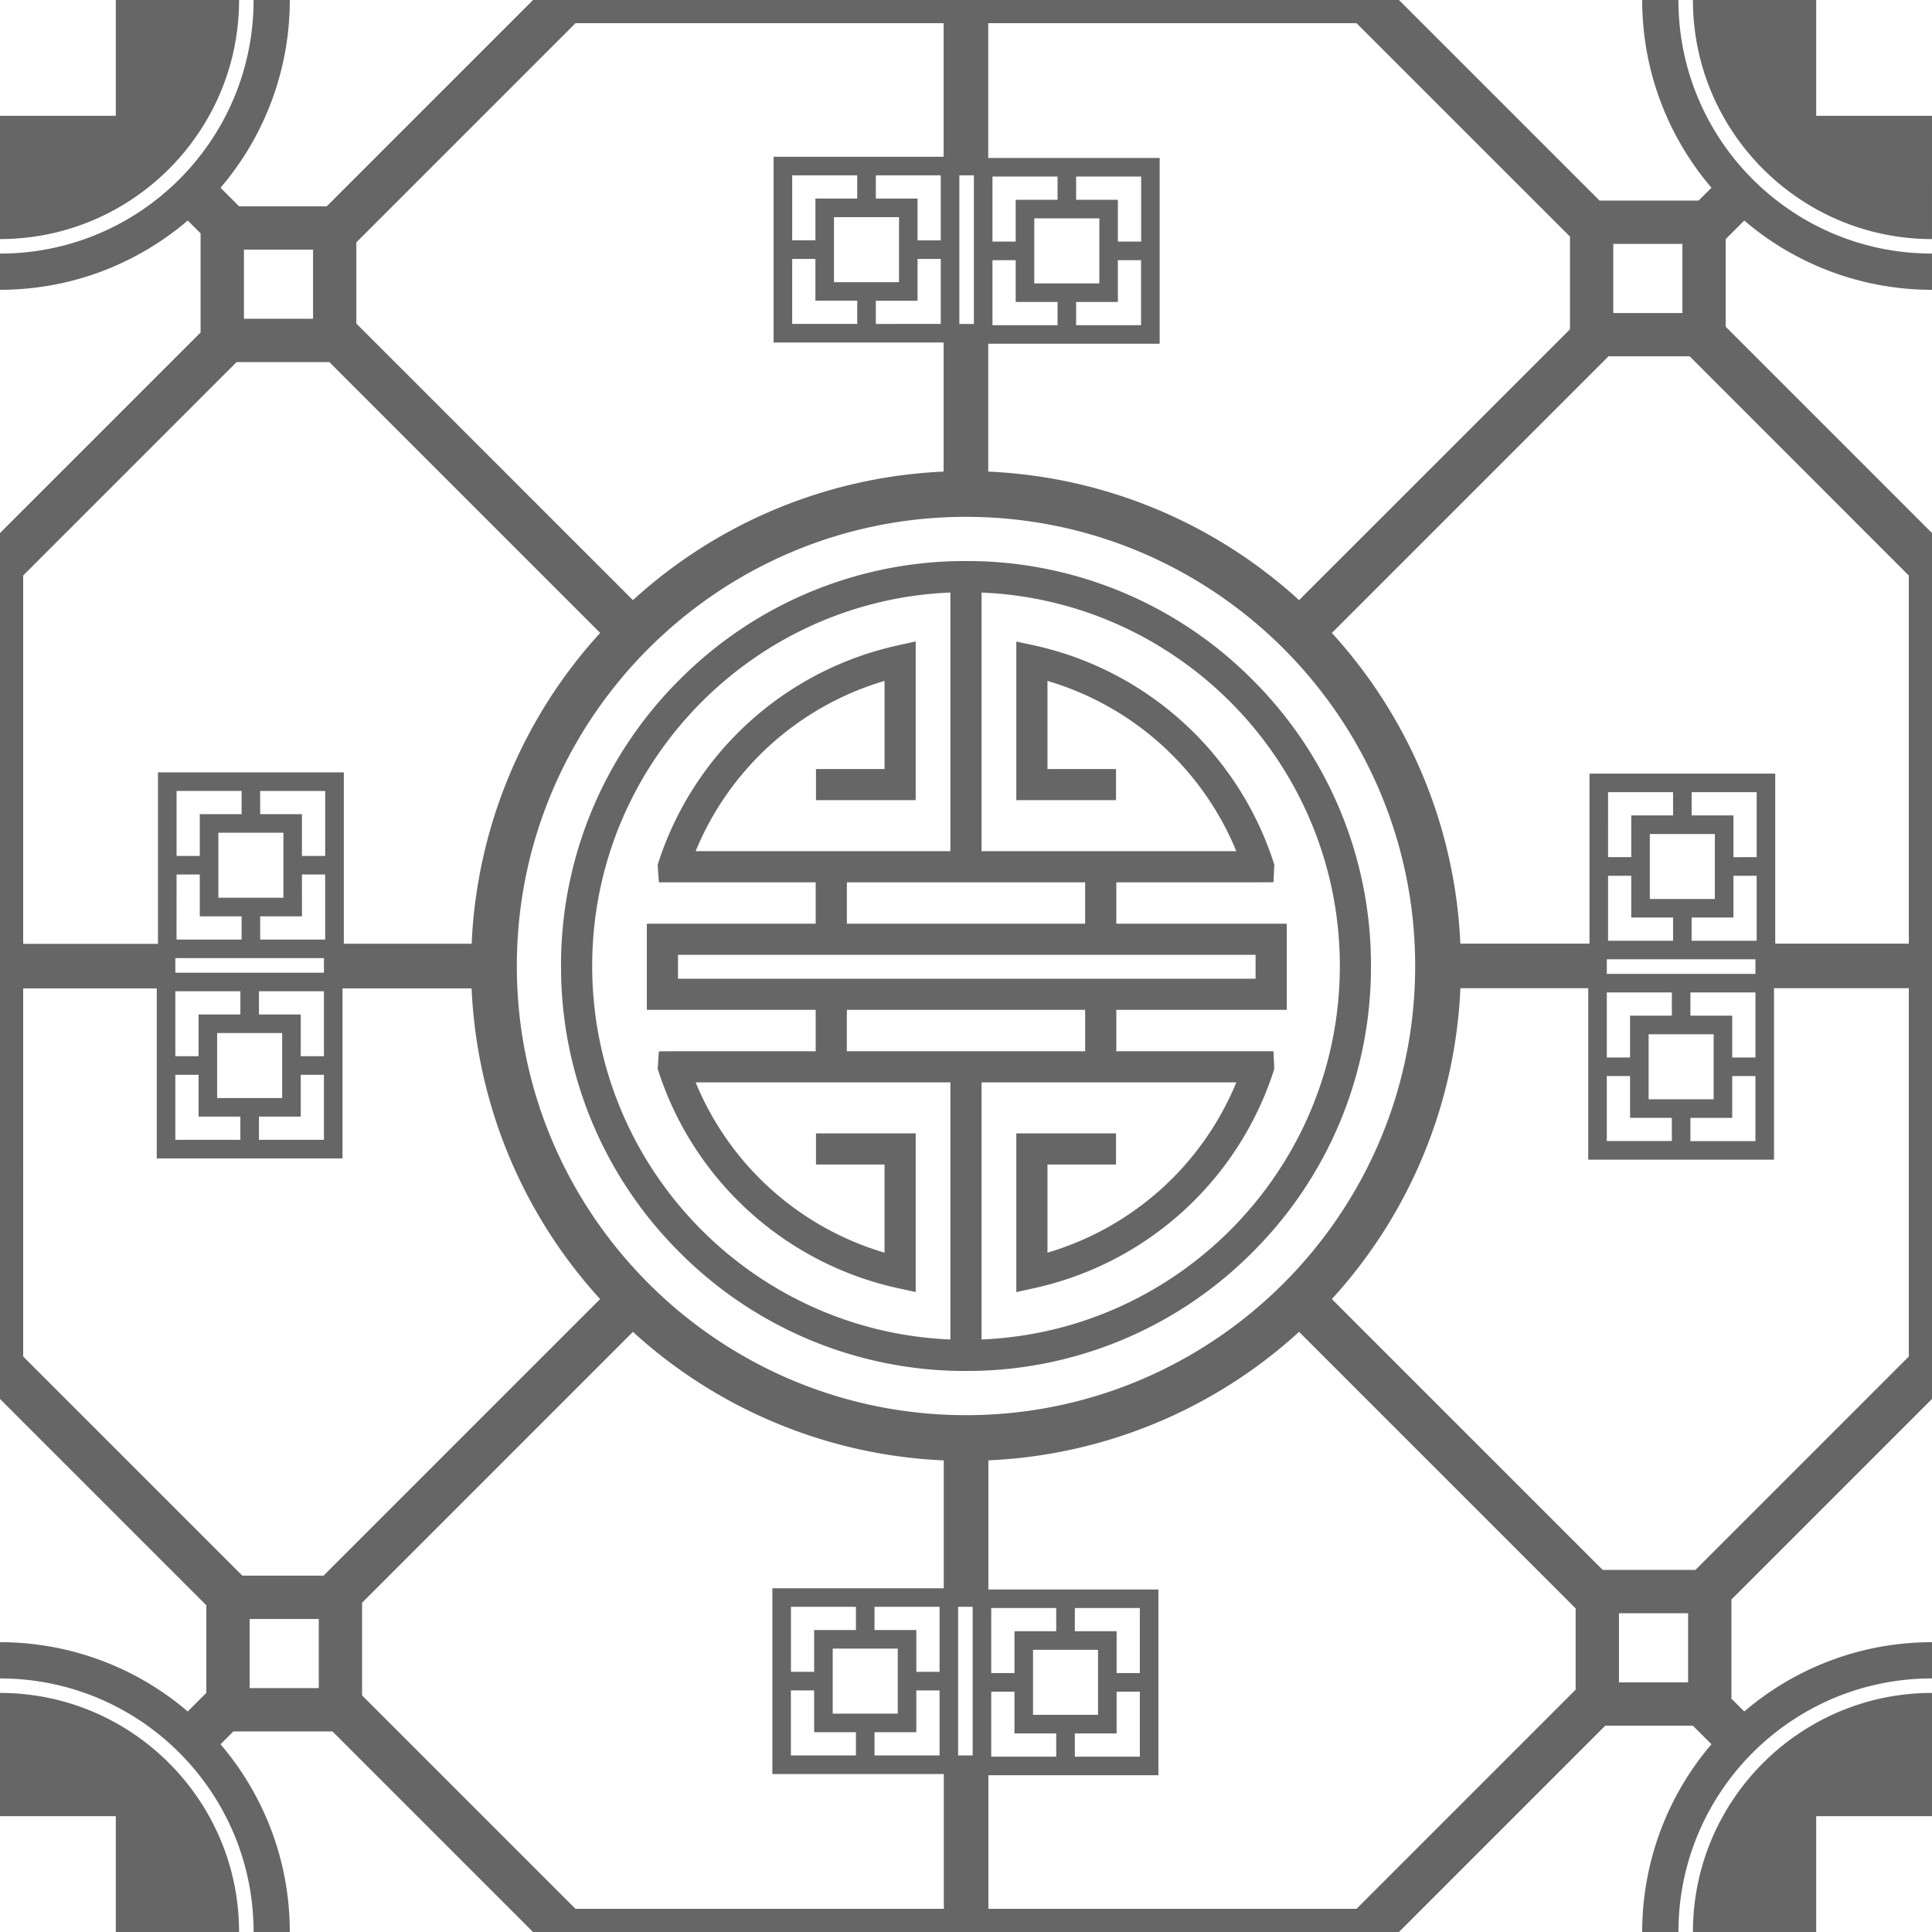 <svg xmlns="http://www.w3.org/2000/svg" width="90" height="90"><rect width="100%" height="100%" fill="none"/><path fill="#666" d="M5.395 0v5.395H0v5.742C6.141 11.137 11.137 6.14 11.137 0zm6.418 0c0 6.524-5.29 11.813-11.813 11.813V13.5c3.339 0 6.39-1.218 8.746-3.227l.598.598v4.617L0 24.832v40.336l9.611 9.611v4.082l-.865.866A13.44 13.44 0 0 0 0 76.5v1.688c6.524 0 11.813 5.288 11.813 11.812H13.5c0-3.339-1.218-6.39-3.227-8.746l.598-.598h4.617L24.832 90h40.336l9.611-9.611h4.082l.866.865A13.44 13.44 0 0 0 76.5 90h1.688c0-6.524 5.288-11.813 11.812-11.813V76.5c-3.339 0-6.39 1.218-8.746 3.227l-.598-.598v-4.617L90 65.168V24.832l-9.611-9.611v-4.082l.865-.866A13.44 13.44 0 0 0 90 13.5v-1.688c-6.524 0-11.813-5.288-11.813-11.812H76.5c0 3.339 1.218 6.39 3.227 8.746l-.598.598h-4.617L65.168 0H24.832l-9.611 9.611h-4.082l-.866-.865A13.44 13.44 0 0 0 13.5 0h-1.688zm67.05 0c0 6.141 4.996 11.137 11.137 11.137V5.395h-5.395V0zM26.81 1.08h17.148v6.223h-7.92v8.652h7.92v6.014a22.96 22.96 0 0 0-14.473 5.988L16.6 15.072V11.29zm19.226 0h17.156l9.944 9.941v4.319l-12.62 12.617a22.96 22.96 0 0 0-14.48-5.988v-5.955h7.986V7.359h-7.986zm-9.133 7.088h3.03V9.25h-1.948v1.947h-1.082zm3.897 0h3.025v3.03h-1.082V9.25H40.8zm3.89 0h.678v6.922h-.678zm1.543.057h3.032v1.082h-1.95v1.947h-1.082zm3.897 0h3.03v3.029h-1.085V9.307H50.13zm-11.28 1.89h3.03v3.03h-3.03zm9.33.057h3.032v3.03H48.18zm26.973 1.19h3.22v3.22h-3.22zm-63.789.267h3.219v3.22h-3.219zm25.54.434h1.081v1.947h1.948v1.08h-3.03v-3.027zm5.84 0h1.081v3.027H40.8v-1.08h1.943v-1.947zm3.49.056h1.081v1.947h1.95v1.082h-3.032V12.12zm5.841 0h1.08v3.03H50.13v-1.083h1.945zm22.854 4.48h3.784L88.92 26.812v17.146h-6.223v-7.92h-8.652v7.92h-6.016a22.96 22.96 0 0 0-5.986-14.473L74.928 16.6zm-63.907.268h4.32l12.616 12.617a22.96 22.96 0 0 0-5.986 14.48h-5.955V35.98H7.359v7.987H1.08V26.809zM45 24.077c11.538 0 20.924 9.386 20.924 20.923 0 11.538-9.387 20.924-20.924 20.924-11.538 0-20.924-9.387-20.924-20.924 0-11.538 9.387-20.924 20.924-20.924zm0 2.058a18.74 18.74 0 0 0-13.34 5.525A18.74 18.74 0 0 0 26.135 45a18.74 18.74 0 0 0 5.525 13.34A18.74 18.74 0 0 0 45 63.865a18.74 18.74 0 0 0 13.34-5.525A18.74 18.74 0 0 0 63.865 45a18.74 18.74 0 0 0-5.525-13.34A18.74 18.74 0 0 0 45 26.135m-.727 1.467V39.65H32.406a13.7 13.7 0 0 1 8.8-7.931v4.105h-3.194v1.451h4.644v-7.394l-.883.195A15.14 15.14 0 0 0 30.68 40.148l-.043.137.056.817h7.305v1.927h-7.865v4.014h7.865v1.928h-6.629l-.676.004-.056.814.043.135a15.14 15.14 0 0 0 11.093 10.072l.883.191v-7.39h-4.644v1.451h3.193v4.106a13.7 13.7 0 0 1-8.799-7.932h11.867v11.976c-9.266-.38-16.687-8.04-16.687-17.398s7.42-17.017 16.687-17.398m1.452.002c9.266.38 16.69 8.037 16.69 17.396s-7.423 17.017-16.69 17.398V50.422h11.867a13.7 13.7 0 0 1-8.797 7.932v-4.106h3.193v-1.451h-4.644v7.394l.883-.195A15.14 15.14 0 0 0 59.32 49.924l.041-.13-.039-.823h-7.32v-1.928h7.94v-4.014h-7.94v-1.927h6.627l.693-.004.04-.823-.042-.127a15.14 15.14 0 0 0-11.093-10.072l-.883-.191v7.39h4.644v-1.45h-3.193v-4.106a13.7 13.7 0 0 1 8.797 7.931H45.725zm-37.5 9.24h3.029v1.082H9.307v1.947H8.225zm3.894.002h3.03v3.027h-1.083v-1.947H12.12zm62.791.056h3.028v1.082H75.99v1.946h-1.08zm3.893 0h3.029v3.028H80.75v-1.946h-1.947zm-68.631 1.889h3.03v3.03h-3.03zm66.683.059h3.03v3.027h-3.03zm-68.63 1.888h1.082v1.948h1.947v1.082h-3.03zm5.841 0h1.082v3.03H12.12v-1.082h1.947zm60.844.059h1.08v1.945h1.948v1.082H74.91zm5.84 0h1.082v3.027h-3.03v-1.082h1.948zm-41.3.305h11.1v1.927h-11.1zm-7.866 3.378H58.49v1.112H31.584zm-23.416.153h6.922v.678H8.168zm66.684.056h6.923v.678h-6.923zm-6.82 1.346h5.954v7.986h8.655v-7.986h6.279v17.156l-9.941 9.942H74.66L62.043 60.516a22.96 22.96 0 0 0 5.988-14.48zm-66.952.008h6.223v7.92h8.652v-7.92h6.014a22.96 22.96 0 0 0 5.988 14.473L15.072 73.4H11.29L1.08 63.191zm7.088.133h3.03v1.082H9.25v1.945H8.168zm3.895 0h3.027v3.027h-1.08v-1.945h-1.947zm62.789.056h3.029v1.082h-1.947v1.948h-1.082zm3.894 0h3.03v3.03h-1.083v-1.948h-1.947zm-39.297.811h11.102v1.928H39.449zm-29.334 1.08h3.03v3.027h-3.03zm66.684.057h3.03v3.029h-3.03zM8.168 50.07H9.25v1.946h1.947v1.082H8.168zm5.842 0h1.08v3.028h-3.027v-1.082h1.947zm60.842.057h1.082v1.947h1.947v1.08h-3.03v-3.027zm5.841 0h1.082v3.03h-3.029v-1.083h1.947zM29.484 62.043a22.96 22.96 0 0 0 14.48 5.988v5.955H35.98v8.655h7.987v6.279H26.809l-9.942-9.941V74.66zm31.032 0L73.4 74.928v3.783L63.191 88.92H46.043v-6.223h7.92v-8.652h-7.92v-6.016a22.96 22.96 0 0 0 14.473-5.986m-23.67 12.809h3.027v1.082h-1.947v1.947h-1.08v-3.03zm3.892 0h3.03v3.029h-1.082v-1.947h-1.948zm3.895 0h.678v6.923h-.678zm1.543.058h3.027v1.08h-1.945v1.948h-1.082zm3.894 0h3.028v3.028h-1.082V75.99H50.07zm25.348.24h3.22v3.221h-3.22v-3.22zm-63.79.268h3.222v3.22h-3.221v-3.22zm27.163 1.38h3.03v3.03h-3.03zm9.332.057h3.027v3.03h-3.027zm-11.28 1.891h1.083v1.947h1.947v1.082h-3.03zm5.843 0h1.082v3.03h-3.03v-1.083h1.948zm3.49.057h1.082v1.947h1.945v1.082h-3.027zm5.84 0h1.082v3.029H50.07V80.75h1.946zM0 78.863v5.742h5.395V90h5.742c0-6.141-4.996-11.137-11.137-11.137m90 0c-6.141 0-11.137 4.996-11.137 11.137h5.742v-5.395H90z"/></svg>
